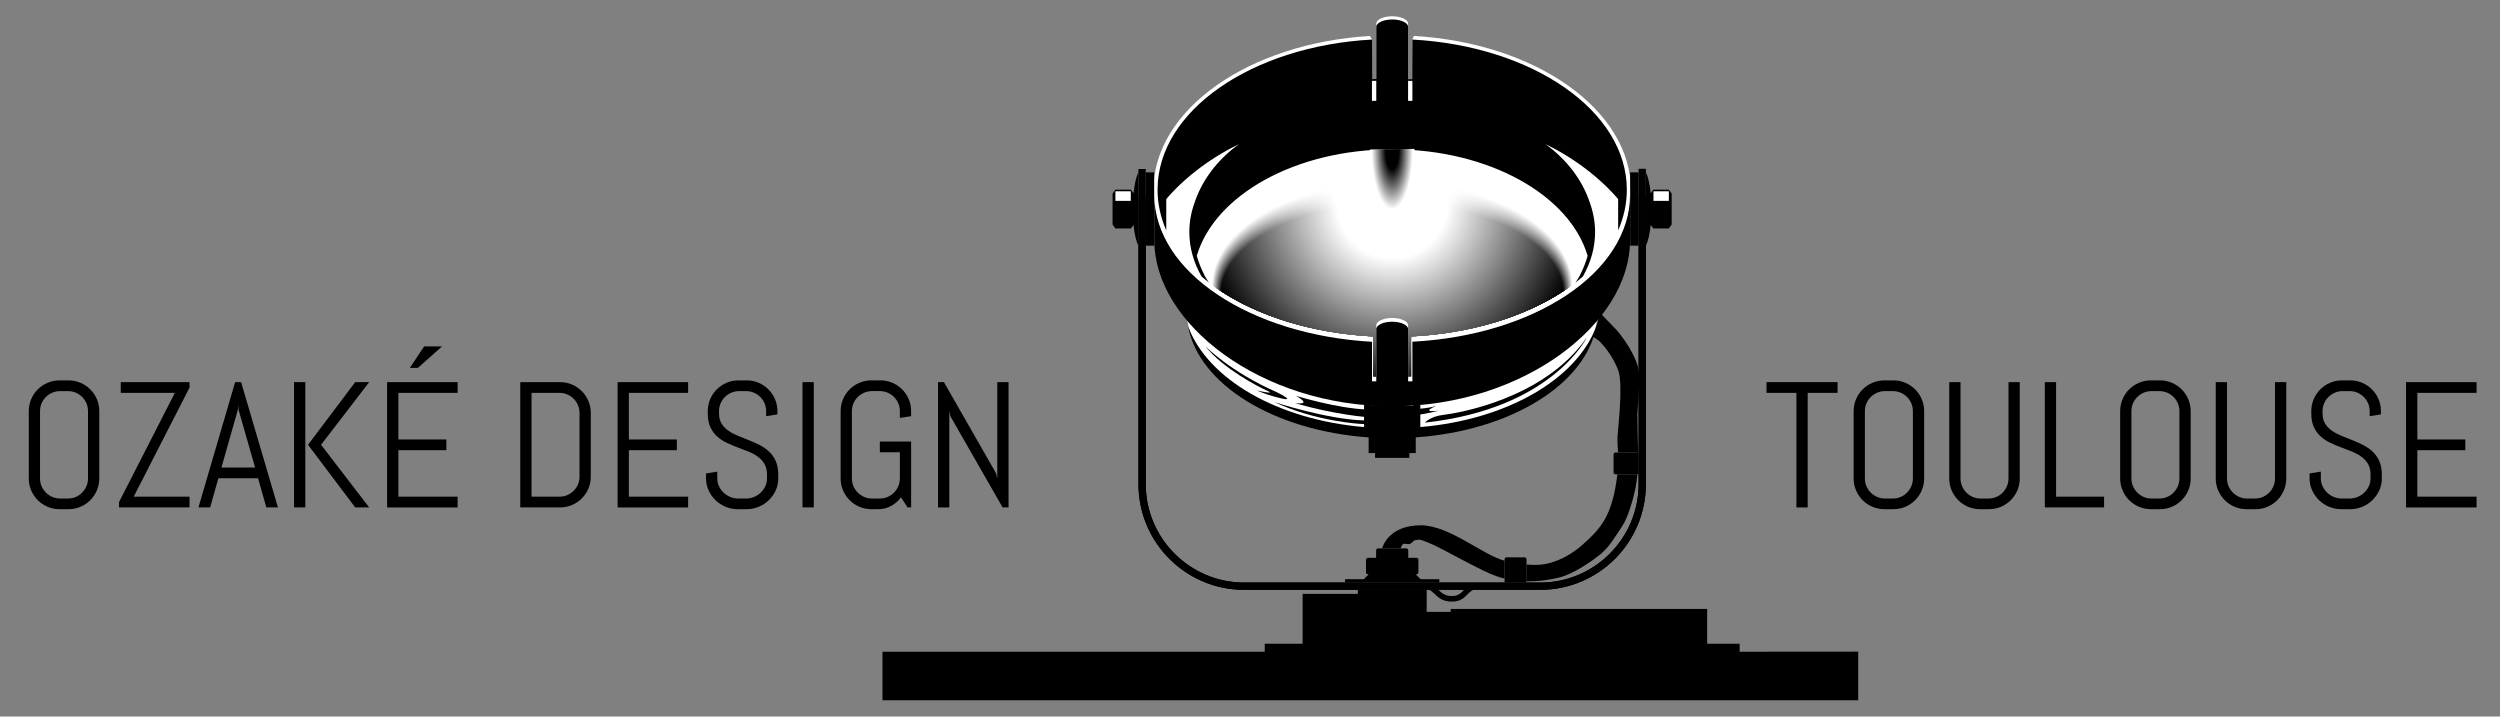 <?xml version="1.0" encoding="utf-8"?>
<!-- Generator: Adobe Illustrator 17.0.0, SVG Export Plug-In . SVG Version: 6.00 Build 0)  -->
<!DOCTYPE svg PUBLIC "-//W3C//DTD SVG 1.1//EN" "http://www.w3.org/Graphics/SVG/1.1/DTD/svg11.dtd">
<svg version="1.1" xmlns="http://www.w3.org/2000/svg" xmlns:xlink="http://www.w3.org/1999/xlink" x="0px" y="0px"
	 width="217.888px" height="62.45px" viewBox="0 0 217.888 62.45" enable-background="new 0 0 217.888 62.45" xml:space="preserve">
<rect x="0" y="0" width="217.888" height="62.45" fill="#808080" stroke="none"/>
<g id="pin_reflection">
	<g>
		<polygon points="161.953,56.793 151.618,56.801 151.618,56.107 148.786,56.107 148.786,53.074 126.439,53.074 126.439,53.325 
			124.343,53.325 124.343,51.407 118.344,51.407 118.344,51.76 113.531,51.76 113.531,56.107 110.227,56.107 110.227,56.801 
			76.913,56.801 76.913,61.033 161.953,61.033 		"/>
		<path d="M123.807,50.478l-0.422-0.422l-0.018-0.001h0.078c0.098,0,0.176-0.078,0.176-0.176v-1.088
			c0-0.098-0.078-0.176-0.176-0.176h-0.707v-0.644c0-0.096-0.078-0.174-0.176-0.174h-2.452c-0.096,0-0.175,0.078-0.175,0.174v0.644
			h-0.705c-0.098,0-0.176,0.078-0.176,0.176v1.088c0,0.098,0.078,0.176,0.176,0.176h0.06l-0.423,0.423h-1.637v0.295h8.217v-0.295
			H123.807z"/>
		<path d="M133.043,50.773v-2.023c0-0.098-0.079-0.178-0.176-0.178h-1.559c-0.097,0-0.177,0.08-0.177,0.178v2.023H133.043z"/>
		<path d="M140.808,41.344h2.006v-1.91h-2.006c-0.097,0-0.177,0.079-0.177,0.176v1.558
			C140.631,41.266,140.711,41.344,140.808,41.344z"/>
		<path d="M99.859,14.728v27.466c0,4.731,3.847,8.579,8.577,8.579h25.803c4.726,0,8.574-3.848,8.574-8.579V14.709h0.634v27.485
			c0,5.089-4.123,9.213-9.209,9.213h-25.803c-5.088,0-9.212-4.125-9.212-9.213V14.728H99.859z"/>
		<path d="M140.962,41.344c-0.43,3.621-1.441,4.71-3.015,6.112c-1.58,1.408-3.074,1.706-3.657,1.756
			c-0.439,0.036-0.941,0.022-1.248-0.015v1.471c0.695-0.002,1.528-0.027,2.773-0.314c1.297-0.297,2.95-1.457,3.714-2.085
			c0.764-0.631,1.314-1.622,1.847-2.399c0.533-0.78,1.012-2.534,1.173-3.362c0.089-0.465,0.134-0.882,0.157-1.163H140.962z"/>
		<path d="M123.831,45.782c-2.769,0-3.325,1.831-3.373,2.014h1.609c0.023-0.051,0.149-0.342,0.216-0.387
			c0.075-0.05,0.275,0.013,0.496,0.013c0.22,0,0.465-0.319,0.465-0.319s0.245-0.049,0.417-0.072
			c0.171-0.025,0.929,0.293,1.592,0.612c0.661,0.318,2.643,1.419,4.014,2.08c0.979,0.472,1.531,0.632,1.865,0.701v-1.558
			C129.28,48.415,126.326,45.782,123.831,45.782z"/>
		<path d="M142.852,32.601c-0.049-1.452-1.606-3.47-1.992-3.874c-0.388-0.403-1.218-1.25-1.282-1.333l-0.051-0.371
			c-0.159,0.789-0.71,2.327-0.71,2.327s0.425,0.205,0.69,0.498c0.335,0.368,1.044,1.176,1.518,2.389
			c0.472,1.211-0.018,5.125-0.051,5.833c-0.021,0.473,0.022,1.037,0.053,1.363h1.767c-0.06-0.55-0.088-2.946-0.088-3.325
			C142.707,35.714,142.903,34.05,142.852,32.601z"/>
		<path d="M99.859,17.073v25.121c0,4.731,3.847,8.579,8.577,8.579h25.803c4.726,0,8.574-3.848,8.574-8.579V17.073h0.634v25.121
			c0,5.089-4.123,9.213-9.209,9.213h-25.803c-5.088,0-9.212-4.125-9.212-9.213V17.073H99.859z"/>
		<path d="M127.602,51.407c-0.02,0.02-0.039,0.041-0.06,0.062c-0.261,0.266-0.467,0.477-1.016,0.477
			c-0.598,0-0.871-0.261-1.16-0.539h-0.796c0.165,0.078,0.3,0.2,0.452,0.347c0.314,0.304,0.704,0.68,1.504,0.68
			c0.755,0,1.079-0.33,1.365-0.624c0.164-0.168,0.309-0.314,0.529-0.403H127.602z"/>
		<path fill="#FFFFFF" d="M123.224,3.131c10.613,0.622,18.926,6.424,18.926,13.489c0,2.783-1.291,5.368-3.505,7.52
			c0.403,0.891,0.623,1.826,0.623,2.79c0,5.898-8.027,10.675-17.932,10.675c-9.904,0-17.933-4.777-17.933-10.675
			c0-0.965,0.219-1.9,0.622-2.79c-2.212-2.151-3.505-4.737-3.505-7.521c0-7.052,8.287-12.846,18.871-13.485l0.187,0.312
			l-0.189,5.521l3.836-0.084l-0.127-5.437L123.224,3.131z"/>
		<g>
			<g>
				<path d="M145.448,16.53h-1.351l-0.229,0.312c-0.082-0.809-0.232-1.451-0.42-1.803v6.36c0.188-0.348,0.338-0.991,0.42-1.799
					l0.229,0.311h1.351l0.248-0.34v-2.703L145.448,16.53z"/>
			</g>
			<rect x="144.109" y="16.671" fill="#FFFFFF" width="1.339" height="0.836"/>
		</g>
		<g>
			<g>
				<path d="M99.225,15.022c-0.193,0.346-0.349,0.996-0.432,1.82l-0.228-0.312h-1.352l-0.247,0.339v2.703l0.247,0.34h1.352
					l0.228-0.311c0.083,0.822,0.238,1.474,0.432,1.818V15.022z"/>
			</g>
			<rect x="97.213" y="16.671" fill="#FFFFFF" width="1.34" height="0.836"/>
		</g>
		<rect x="99.859" y="15.022" width="0.733" height="6.389"/>
		<rect x="142.078" y="15.022" width="0.733" height="6.389"/>
		<path d="M139.126,28.439c-1.702,4.602-7.787,8.142-15.337,8.781v-1.974h-4.904v1.974c-7.547-0.639-13.632-4.178-15.338-8.777
			c0.939,5.073,7.485,9.097,15.737,9.677v1.37h0.558v0.418h2.99v-0.418h0.558v-1.37C131.644,37.54,138.189,33.513,139.126,28.439z"
			/>
		<path d="M123.357,37.075l-4.7-0.126c0,0-3.879-0.176-7.592-1.904c0,0,4.568,1.496,7.735,1.592l4.597,0.356L123.357,37.075z"/>
		<path d="M138.304,29.403c-3.747,5.426-11.401,6.627-12.525,6.758c-1.123,0.131-1.593,0.672-1.593,0.672
			C135.276,35.637,138.304,29.403,138.304,29.403z"/>
		<path d="M112.957,34.497c0,0,3.551,1.098,6.147,1.19l0.064,0.667c0,0-2.693-0.18-6.313-1.215c0,0,0.752,0.091,0.752-0.093
			C113.607,34.864,112.957,34.497,112.957,34.497z"/>
		<path d="M105.06,30.19c0,0,2.245,2.26,6.195,3.982c0,0,2.195,1.062-0.169,0.403c-0.927-0.259-1.552-0.546-1.552-0.546
			s1.759,0.401,0.917,0.03C109.61,33.686,106.59,32.109,105.06,30.19z"/>
		<path d="M123.331,35.647c0,0,1.095-0.03,1.845-0.273c0,0-0.649,0.273-0.615,0.395c0.034,0.122,0.82,0.031,0.82,0.031
			s-1.332,0.336-2.016,0.366L123.331,35.647z"/>
		<g>
			<g>
				<path fill="#FFFFFF" d="M137.047,24.824c0-4.811-7.032-9.064-15.71-9.064c-8.676,0-15.712,4.253-15.712,9.064
					c0.022,0.019,0.048,0.04,0.07,0.06c3.5,2.547,8.595,4.211,14.322,4.438v3.187h2.598v-3.185
					c5.784-0.222,10.927-1.908,14.432-4.489C137.046,24.829,137.047,24.827,137.047,24.824z"/>
				<radialGradient id="SVGID_1_" cx="121.336" cy="15.85" r="18.092" gradientUnits="userSpaceOnUse">
					<stop  offset="0.286" style="stop-color:#FFFFFF"/>
					<stop  offset="1" style="stop-color:#F3F3F3"/>
				</radialGradient>
				<path fill="url(#SVGID_1_)" d="M121.337,15.85c-8.653,0-15.669,4.223-15.674,9.001c0.022,0.019,0.047,0.039,0.07,0.059
					c3.382,2.448,8.241,4.075,13.717,4.385c0.183,0.01,0.366,0.03,0.55,0.037l0,3.191h2.611l0.022-0.178l0-3.008
					c0.118-0.005,0.235-0.024,0.352-0.03c5.613-0.277,10.596-1.936,14.025-4.457C137.004,20.073,129.992,15.85,121.337,15.85z"/>
				<radialGradient id="SVGID_2_" cx="121.337" cy="15.941" r="18.028" gradientUnits="userSpaceOnUse">
					<stop  offset="0.286" style="stop-color:#FFFFFF"/>
					<stop  offset="1" style="stop-color:#E7E7E7"/>
				</radialGradient>
				<path fill="url(#SVGID_2_)" d="M121.338,15.941c-8.629,0-15.627,4.193-15.636,8.937c0.022,0.018,0.047,0.039,0.07,0.058
					c3.382,2.435,8.229,4.053,13.69,4.36c0.173,0.01,0.348,0.039,0.522,0.046l0,3.195h2.625l0.043-0.169l0-3.017
					c0.112-0.004,0.223-0.038,0.335-0.044c5.593-0.276,10.559-1.926,13.986-4.432C136.962,20.132,129.968,15.941,121.338,15.941z"/>
				<radialGradient id="SVGID_3_" cx="121.337" cy="16.031" r="17.964" gradientUnits="userSpaceOnUse">
					<stop  offset="0.286" style="stop-color:#FFFFFF"/>
					<stop  offset="1" style="stop-color:#DBDBDB"/>
				</radialGradient>
				<path fill="url(#SVGID_3_)" d="M121.338,16.031c-8.605,0-15.584,4.162-15.598,8.874c0.022,0.018,0.047,0.038,0.069,0.057
					c3.382,2.422,8.217,4.031,13.662,4.336c0.164,0.009,0.329,0.049,0.495,0.056l0.001,3.199h2.638l0.065-0.16l0-3.027
					c0.106-0.004,0.212-0.052,0.317-0.058c5.573-0.275,10.523-1.916,13.948-4.406C136.919,20.192,129.944,16.031,121.338,16.031z"/>
				<radialGradient id="SVGID_4_" cx="121.338" cy="16.122" r="17.9" gradientUnits="userSpaceOnUse">
					<stop  offset="0.286" style="stop-color:#FFFFFF"/>
					<stop  offset="1" style="stop-color:#CECECE"/>
				</radialGradient>
				<path fill="url(#SVGID_4_)" d="M121.339,16.122c-8.582,0-15.542,4.132-15.561,8.81c0.022,0.018,0.047,0.038,0.069,0.056
					c3.381,2.409,8.205,4.009,13.635,4.311c0.155,0.009,0.311,0.059,0.468,0.065l0.001,3.204h2.651l0.086-0.151l-0.001-3.036
					c0.1-0.004,0.2-0.066,0.299-0.071c5.553-0.274,10.487-1.905,13.91-4.381C136.876,20.252,129.921,16.122,121.339,16.122z"/>
				<radialGradient id="SVGID_5_" cx="121.338" cy="16.212" r="17.836" gradientUnits="userSpaceOnUse">
					<stop  offset="0.286" style="stop-color:#FFFFFF"/>
					<stop  offset="1" style="stop-color:#C2C2C2"/>
				</radialGradient>
				<path fill="url(#SVGID_5_)" d="M121.339,16.212c-8.558,0-15.499,4.101-15.523,8.747c0.022,0.018,0.046,0.037,0.069,0.055
					c3.381,2.396,8.194,3.987,13.608,4.287c0.146,0.008,0.293,0.068,0.44,0.074l0.001,3.208h2.665l0.108-0.142l-0.001-3.045
					c0.094-0.004,0.188-0.08,0.282-0.085c5.533-0.274,10.451-1.895,13.872-4.355C136.834,20.312,129.897,16.212,121.339,16.212z"/>
				<radialGradient id="SVGID_6_" cx="121.339" cy="16.303" r="17.772" gradientUnits="userSpaceOnUse">
					<stop  offset="0.286" style="stop-color:#FFFFFF"/>
					<stop  offset="1" style="stop-color:#B6B6B6"/>
				</radialGradient>
				<path fill="url(#SVGID_6_)" d="M121.34,16.303c-8.534,0-15.457,4.071-15.485,8.683c0.022,0.017,0.046,0.036,0.068,0.054
					c3.381,2.383,8.182,3.965,13.58,4.262c0.137,0.008,0.275,0.078,0.413,0.083l0.001,3.212h2.678l0.13-0.133l-0.001-3.054
					c0.088-0.003,0.176-0.094,0.264-0.099c5.513-0.273,10.415-1.884,13.833-4.33C136.791,20.372,129.873,16.303,121.34,16.303z"/>
				<radialGradient id="SVGID_7_" cx="121.339" cy="16.393" r="17.708" gradientUnits="userSpaceOnUse">
					<stop  offset="0.286" style="stop-color:#FFFFFF"/>
					<stop  offset="1" style="stop-color:#AAAAAA"/>
				</radialGradient>
				<path fill="url(#SVGID_7_)" d="M121.341,16.393c-8.511,0-15.414,4.041-15.447,8.62c0.022,0.017,0.046,0.036,0.068,0.054
					c3.381,2.37,8.17,3.943,13.553,4.237c0.128,0.007,0.256,0.087,0.385,0.093l0.002,3.216h2.692l0.151-0.124l-0.001-3.063
					c0.082-0.003,0.165-0.109,0.247-0.113c5.493-0.272,10.379-1.874,13.795-4.304C136.748,20.432,129.85,16.393,121.341,16.393z"/>
				<radialGradient id="SVGID_8_" cx="121.34" cy="16.484" r="17.644" gradientUnits="userSpaceOnUse">
					<stop  offset="0.286" style="stop-color:#FFFFFF"/>
					<stop  offset="1" style="stop-color:#9E9E9E"/>
				</radialGradient>
				<path fill="url(#SVGID_8_)" d="M121.341,16.484c-8.487,0-15.372,4.01-15.409,8.556c0.022,0.017,0.046,0.035,0.068,0.053
					c3.381,2.357,8.158,3.921,13.525,4.213c0.119,0.007,0.238,0.097,0.358,0.102l0.002,3.22h2.705l0.173-0.115l-0.001-3.072
					c0.077-0.003,0.153-0.123,0.229-0.126c5.474-0.271,10.343-1.863,13.757-4.279C136.705,20.491,129.826,16.484,121.341,16.484z"/>
				<radialGradient id="SVGID_9_" cx="121.34" cy="16.575" r="17.58" gradientUnits="userSpaceOnUse">
					<stop  offset="0.286" style="stop-color:#FFFFFF"/>
					<stop  offset="1" style="stop-color:#929292"/>
				</radialGradient>
				<path fill="url(#SVGID_9_)" d="M121.342,16.575c-8.464,0-15.329,3.98-15.371,8.493c0.022,0.017,0.045,0.035,0.067,0.052
					c3.381,2.344,8.146,3.899,13.498,4.188c0.11,0.006,0.22,0.107,0.33,0.111l0.002,3.225h2.718l0.194-0.107l-0.001-3.081
					c0.071-0.003,0.141-0.137,0.211-0.14c5.454-0.27,10.307-1.853,13.719-4.254C136.663,20.551,129.803,16.575,121.342,16.575z"/>
				<radialGradient id="SVGID_10_" cx="121.341" cy="16.665" r="17.516" gradientUnits="userSpaceOnUse">
					<stop  offset="0.286" style="stop-color:#FFFFFF"/>
					<stop  offset="1" style="stop-color:#868686"/>
				</radialGradient>
				<path fill="url(#SVGID_10_)" d="M121.342,16.665c-8.44,0-15.286,3.949-15.333,8.429c0.021,0.016,0.045,0.034,0.067,0.051
					c3.381,2.331,8.134,3.877,13.471,4.163c0.1,0.006,0.201,0.116,0.303,0.12l0.002,3.229h2.732l0.216-0.098l-0.002-3.091
					c0.065-0.002,0.129-0.151,0.194-0.154c5.434-0.269,10.271-1.843,13.68-4.228C136.62,20.611,129.779,16.665,121.342,16.665z"/>
				<radialGradient id="SVGID_11_" cx="121.341" cy="16.756" r="17.452" gradientUnits="userSpaceOnUse">
					<stop  offset="0.286" style="stop-color:#FFFFFF"/>
					<stop  offset="1" style="stop-color:#797979"/>
				</radialGradient>
				<path fill="url(#SVGID_11_)" d="M121.343,16.756c-8.416,0-15.244,3.919-15.295,8.365c0.021,0.016,0.045,0.033,0.067,0.05
					c3.381,2.318,8.122,3.855,13.443,4.139c0.091,0.005,0.183,0.126,0.275,0.13l0.003,3.233h2.745l0.238-0.089l-0.002-3.1
					c0.059-0.002,0.117-0.165,0.176-0.168c5.414-0.268,10.235-1.832,13.642-4.203C136.577,20.671,129.755,16.756,121.343,16.756z"/>
				<radialGradient id="SVGID_12_" cx="121.342" cy="16.846" r="17.388" gradientUnits="userSpaceOnUse">
					<stop  offset="0.286" style="stop-color:#FFFFFF"/>
					<stop  offset="1" style="stop-color:#6D6D6D"/>
				</radialGradient>
				<path fill="url(#SVGID_12_)" d="M121.343,16.846c-8.393,0-15.201,3.889-15.257,8.302c0.021,0.016,0.045,0.033,0.066,0.049
					c3.38,2.305,8.11,3.833,13.416,4.114c0.082,0.005,0.165,0.136,0.248,0.139l0.003,3.237h2.759l0.259-0.08l-0.002-3.109
					c0.053-0.002,0.106-0.179,0.158-0.181c5.394-0.267,10.199-1.822,13.604-4.177C136.535,20.731,129.732,16.846,121.343,16.846z"/>
				<radialGradient id="SVGID_13_" cx="121.343" cy="16.937" r="17.324" gradientUnits="userSpaceOnUse">
					<stop  offset="0.286" style="stop-color:#FFFFFF"/>
					<stop  offset="1" style="stop-color:#616161"/>
				</radialGradient>
				<path fill="url(#SVGID_13_)" d="M121.344,16.937c-8.369,0-15.159,3.858-15.219,8.238c0.021,0.016,0.044,0.032,0.066,0.048
					c3.38,2.292,8.099,3.8,13.389,4.089c0.073,0.004,0.147,0.145,0.22,0.148l0.003,3.241h2.772l0.281-0.071l-0.002-3.118
					c0.047-0.002,0.094-0.193,0.141-0.195c5.374-0.267,10.163-1.811,13.566-4.152C136.492,20.791,129.708,16.937,121.344,16.937z"/>
				<radialGradient id="SVGID_14_" cx="121.343" cy="17.028" r="17.26" gradientUnits="userSpaceOnUse">
					<stop  offset="0.286" style="stop-color:#FFFFFF"/>
					<stop  offset="1" style="stop-color:#555555"/>
				</radialGradient>
				<path fill="url(#SVGID_14_)" d="M121.344,17.028c-8.345,0-15.116,3.828-15.181,8.175c0.021,0.016,0.044,0.032,0.066,0.047
					c3.38,2.28,8.087,3.777,13.361,4.065c0.064,0.003,0.128,0.155,0.193,0.157l0.003,3.246h2.785l0.303-0.062l-0.002-3.127
					c0.041-0.002,0.082-0.207,0.123-0.209c5.354-0.266,10.127-1.801,13.527-4.127C136.449,20.85,129.684,17.028,121.344,17.028z"/>
				<radialGradient id="SVGID_15_" cx="121.344" cy="17.118" r="17.196" gradientUnits="userSpaceOnUse">
					<stop  offset="0.286" style="stop-color:#FFFFFF"/>
					<stop  offset="1" style="stop-color:#494949"/>
				</radialGradient>
				<path fill="url(#SVGID_15_)" d="M121.345,17.118c-8.322,0-15.074,3.797-15.143,8.111c0.021,0.015,0.044,0.031,0.065,0.047
					c3.38,2.267,8.076,3.754,13.334,4.04c0.055,0.003,0.11,0.164,0.165,0.167l0.004,3.25h2.799l0.324-0.053l-0.002-3.136
					c0.035-0.001,0.07-0.221,0.105-0.223c5.334-0.265,10.091-1.79,13.489-4.101C136.406,20.91,129.661,17.118,121.345,17.118z"/>
				<radialGradient id="SVGID_16_" cx="121.344" cy="17.209" r="17.133" gradientUnits="userSpaceOnUse">
					<stop  offset="0.286" style="stop-color:#FFFFFF"/>
					<stop  offset="1" style="stop-color:#3D3D3D"/>
				</radialGradient>
				<path fill="url(#SVGID_16_)" d="M121.345,17.209c-8.298,0-15.031,3.767-15.105,8.048c0.021,0.015,0.044,0.031,0.065,0.046
					c3.38,2.254,8.064,3.731,13.306,4.015c0.046,0.002,0.092,0.174,0.138,0.176l0.004,3.254h2.812l0.346-0.044l-0.003-3.146
					c0.029-0.001,0.059-0.235,0.088-0.237c5.314-0.264,10.055-1.78,13.451-4.076C136.364,20.97,129.637,17.209,121.345,17.209z"/>
				<radialGradient id="SVGID_17_" cx="121.345" cy="17.299" r="17.069" gradientUnits="userSpaceOnUse">
					<stop  offset="0.286" style="stop-color:#FFFFFF"/>
					<stop  offset="1" style="stop-color:#313131"/>
				</radialGradient>
				<path fill="url(#SVGID_17_)" d="M121.346,17.299c-8.275,0-14.989,3.737-15.067,7.984c0.021,0.015,0.043,0.03,0.065,0.045
					c3.38,2.241,8.052,3.708,13.279,3.991c0.037,0.002,0.073,0.184,0.11,0.185l0.004,3.258h2.826l0.367-0.036l-0.003-3.155
					c0.024-0.001,0.047-0.249,0.07-0.25c5.294-0.263,10.019-1.77,13.413-4.05C136.321,21.03,129.613,17.299,121.346,17.299z"/>
				<radialGradient id="SVGID_18_" cx="121.345" cy="17.39" r="17.005" gradientUnits="userSpaceOnUse">
					<stop  offset="0.286" style="stop-color:#FFFFFF"/>
					<stop  offset="1" style="stop-color:#242424"/>
				</radialGradient>
				<path fill="url(#SVGID_18_)" d="M121.346,17.39c-8.251,0-14.946,3.706-15.029,7.921c0.021,0.015,0.043,0.029,0.064,0.044
					c3.38,2.228,8.04,3.685,13.252,3.966c0.027,0.001,0.055,0.193,0.083,0.194l0.004,3.262h2.839l0.389-0.027l-0.003-3.164
					c0.018-0.001,0.035-0.263,0.053-0.264c5.274-0.262,9.983-1.759,13.375-4.025C136.278,21.09,129.59,17.39,121.346,17.39z"/>
				<radialGradient id="SVGID_19_" cx="121.346" cy="17.481" r="16.941" gradientUnits="userSpaceOnUse">
					<stop  offset="0.286" style="stop-color:#FFFFFF"/>
					<stop  offset="1" style="stop-color:#181818"/>
				</radialGradient>
				<path fill="url(#SVGID_19_)" d="M121.347,17.481c-8.227,0-14.904,3.676-14.991,7.857c0.021,0.014,0.043,0.029,0.064,0.043
					c3.38,2.215,8.028,3.662,13.224,3.941c0.018,0.001,0.037,0.203,0.055,0.204l0.005,3.267h2.852l0.411-0.018l-0.003-3.173
					c0.012,0,0.023-0.277,0.035-0.278c5.254-0.261,9.947-1.749,13.336-3.999C136.235,21.15,129.566,17.481,121.347,17.481z"/>
				<radialGradient id="SVGID_20_" cx="121.346" cy="17.571" r="16.878" gradientUnits="userSpaceOnUse">
					<stop  offset="0.286" style="stop-color:#FFFFFF"/>
					<stop  offset="1" style="stop-color:#0C0C0C"/>
				</radialGradient>
				<path fill="url(#SVGID_20_)" d="M121.348,17.571c-8.204,0-14.861,3.645-14.953,7.794c0.021,0.014,0.043,0.028,0.064,0.042
					c3.38,2.202,8.016,3.639,13.197,3.917c0.009,0,0.019,0.212,0.028,0.213l0.005,3.271h2.866l0.432-0.009l-0.003-3.182
					c0.006,0,0.011-0.291,0.017-0.292c5.234-0.26,9.911-1.738,13.298-3.974C136.193,21.209,129.543,17.571,121.348,17.571z"/>
				<radialGradient id="SVGID_21_" cx="121.347" cy="17.662" r="16.814" gradientUnits="userSpaceOnUse">
					<stop  offset="0.286" style="stop-color:#FFFFFF"/>
					<stop  offset="1" style="stop-color:#000000"/>
				</radialGradient>
				<path fill="url(#SVGID_21_)" d="M106.433,25.392c3.385,2.212,8.035,3.674,13.233,3.933l0.005,3.497h3.333l-0.004-3.497
					c5.214-0.26,9.875-1.728,13.26-3.949c-0.11-4.108-6.741-7.715-14.912-7.715C113.168,17.662,106.529,21.277,106.433,25.392z"/>
			</g>
		</g>
		<path fill="#FFFFFF" d="M123.168,9.069l-0.032-1.994l-0.411-0.018V2.063c0-0.357-0.621-0.646-1.389-0.646
			c-0.765,0-1.386,0.289-1.386,0.646v4.972l-0.445,0.04l-0.183,1.933L123.168,9.069z"/>
		<path fill="#FFFFFF" d="M123.168,35.363l-0.032-1.993l-0.411-0.019v-4.994c0-0.355-0.621-0.646-1.389-0.646
			c-0.765,0-1.386,0.291-1.386,0.646v4.973l-0.445,0.041l-0.183,1.933L123.168,35.363z"/>
		<path d="M123.098,29.782v3.452h-0.373v-4.548c0-0.357-0.621-0.647-1.389-0.647c-0.765,0-1.386,0.29-1.386,0.647v4.548h-0.373
			v-3.446c-10.569-0.585-18.972-6.091-18.972-12.772v3.948c0,7.222,9.282,14.445,20.731,14.445c11.452,0,20.73-7.223,20.73-14.445
			v-3.948C142.067,23.721,133.725,29.23,123.098,29.782z"/>
		<path d="M141.786,16.538c0-6.877-8.217-12.517-18.688-13.091v3.458l-0.373,0.002V2.343c0-0.356-0.621-0.646-1.389-0.646
			c-0.765,0-1.386,0.29-1.386,0.646v4.543l-0.357,0.006l-0.015-3.445c-10.47,0.574-18.691,6.214-18.691,13.091
			c0,1.228,0.269,2.415,0.759,3.543v-2.722c0,0,2.18-2.79,6.336-4.798c-1.858,1.341-3.206,3.122-3.851,5.052
			c-0.309,0.837-0.475,1.708-0.475,2.604c0,1.362,0.376,2.668,1.064,3.878c0.21,0.184,0.426,0.364,0.65,0.541
			c-0.16-0.233-0.304-0.472-0.44-0.712c0.01,0.008,0.018,0.015,0.027,0.024c-0.276-0.535-0.494-1.089-0.651-1.654
			c1.558-5.286,8.591-9.279,17.032-9.279c8.444,0,15.474,3.993,17.032,9.279c-0.158,0.569-0.377,1.123-0.654,1.66
			c0.009-0.008,0.017-0.015,0.025-0.023c-0.135,0.239-0.277,0.476-0.436,0.706c0.224-0.177,0.441-0.357,0.65-0.539
			c0.69-1.211,1.066-2.518,1.066-3.879c0-0.894-0.167-1.76-0.472-2.594c-0.645-1.935-1.992-3.721-3.854-5.065
			c4.156,2.011,6.335,4.8,6.335,4.8v2.722C141.519,18.953,141.786,17.767,141.786,16.538z M119.95,8.792h-0.378V7.035h0.378V8.792z
			 M123.098,8.792h-0.377V7.035h0.377V8.792z"/>
		
			<radialGradient id="SVGID_22_" cx="121.338" cy="13.1" r="2.006" gradientTransform="matrix(1 0 0 2.873 0 -24.536)" gradientUnits="userSpaceOnUse">
			<stop  offset="0.285" style="stop-color:#000000"/>
			<stop  offset="0.892" style="stop-color:#FFFFFF"/>
		</radialGradient>
		<path fill="url(#SVGID_22_)" d="M119.394,13.026c0,0,0.359,5.585,1.983,5.585c1.627,0,1.903-5.634,1.903-5.634L119.394,13.026z"/>
	</g>
</g>
<g id="text">
	<g>
		<path d="M8.443,42.74c-0.14,0.325-0.331,0.609-0.575,0.854c-0.244,0.243-0.528,0.436-0.853,0.575
			c-0.325,0.139-0.673,0.209-1.043,0.209H5.195c-0.371,0-0.72-0.07-1.047-0.209c-0.327-0.14-0.613-0.332-0.856-0.575
			c-0.244-0.244-0.436-0.528-0.575-0.854c-0.14-0.324-0.209-0.673-0.209-1.043v-5.864c0-0.37,0.07-0.718,0.209-1.043
			s0.332-0.609,0.575-0.854c0.244-0.243,0.529-0.435,0.856-0.574c0.328-0.14,0.677-0.21,1.047-0.21h0.777
			c0.371,0,0.718,0.07,1.043,0.21c0.325,0.14,0.609,0.331,0.853,0.574c0.244,0.244,0.435,0.528,0.575,0.854s0.209,0.673,0.209,1.043
			v5.864C8.652,42.067,8.582,42.415,8.443,42.74z M7.67,35.832c0-0.243-0.046-0.471-0.137-0.682s-0.216-0.395-0.373-0.552
			s-0.341-0.282-0.552-0.373c-0.21-0.092-0.438-0.138-0.682-0.138H5.24c-0.244,0-0.471,0.046-0.682,0.138
			c-0.211,0.091-0.396,0.216-0.556,0.373c-0.16,0.157-0.286,0.341-0.377,0.552s-0.137,0.438-0.137,0.682v5.864
			c0,0.243,0.046,0.471,0.137,0.682s0.217,0.396,0.377,0.556c0.16,0.16,0.345,0.286,0.556,0.377c0.21,0.092,0.438,0.138,0.682,0.138
			h0.685c0.244,0,0.471-0.046,0.682-0.138c0.211-0.091,0.395-0.217,0.552-0.377s0.282-0.345,0.373-0.556S7.67,41.94,7.67,41.697
			V35.832z"/>
		<path d="M10.373,44.225V43.76l4.866-9.52h-4.714v-0.937h5.994v0.473l-4.867,9.512h4.867v0.937H10.373z"/>
		<path d="M22.49,41.681h-3.458l-0.716,2.544h-1.021l3.199-10.921h0.518l3.214,10.921h-1.013L22.49,41.681z M19.299,40.745h2.932
			l-1.439-5.034l-0.03-0.403l-0.031,0.403L19.299,40.745z"/>
		<path d="M25.628,44.225V33.304h0.982v10.921H25.628z M30.959,44.225l-4.113-5.46l4.113-5.461h1.218l-4.196,5.461l4.196,5.46
			H30.959z"/>
		<path d="M33.738,44.225V33.304h6.146v0.937H34.72v4.06h4.181v0.937H34.72v4.052h5.164v0.937H33.738z M36.419,32.063h-0.701
			l1.249-1.874h1.561L36.419,32.063z"/>
		<path d="M51.281,42.587c-0.14,0.325-0.332,0.609-0.575,0.854c-0.244,0.243-0.529,0.436-0.857,0.575
			c-0.327,0.14-0.676,0.209-1.047,0.209h-3.458V33.304h3.458c0.371,0,0.72,0.07,1.047,0.209c0.328,0.141,0.613,0.332,0.857,0.575
			c0.244,0.244,0.436,0.529,0.575,0.857c0.14,0.327,0.209,0.676,0.209,1.047v5.552C51.49,41.915,51.421,42.263,51.281,42.587z
			 M50.508,35.993c0-0.244-0.046-0.471-0.137-0.682s-0.217-0.396-0.377-0.556c-0.16-0.16-0.345-0.286-0.556-0.377
			c-0.21-0.092-0.438-0.138-0.682-0.138h-2.429v9.048h2.429c0.244,0,0.471-0.046,0.682-0.138c0.211-0.091,0.396-0.215,0.556-0.373
			c0.16-0.157,0.286-0.341,0.377-0.552s0.137-0.438,0.137-0.682V35.993z"/>
		<path d="M53.828,44.225V33.304h6.146v0.937h-5.164v4.06h4.181v0.937h-4.181v4.052h5.164v0.937H53.828z"/>
		<path d="M67.833,41.697c0,0.37-0.075,0.719-0.225,1.043c-0.15,0.325-0.351,0.609-0.602,0.854
			c-0.251,0.243-0.543,0.436-0.876,0.575c-0.333,0.139-0.684,0.209-1.055,0.209h-0.785c-0.371,0-0.722-0.07-1.055-0.209
			c-0.333-0.14-0.625-0.332-0.875-0.575c-0.251-0.244-0.452-0.528-0.602-0.854c-0.15-0.324-0.225-0.673-0.225-1.043v-0.435
			l0.982-0.159v0.594c0,0.243,0.05,0.471,0.149,0.682c0.099,0.211,0.232,0.396,0.399,0.556c0.168,0.16,0.362,0.286,0.583,0.377
			c0.221,0.092,0.453,0.138,0.697,0.138h0.685c0.244,0,0.475-0.046,0.693-0.138c0.218-0.091,0.411-0.217,0.579-0.377
			s0.301-0.345,0.4-0.556s0.148-0.438,0.148-0.682V41.37c0-0.376-0.074-0.688-0.221-0.938c-0.147-0.248-0.343-0.46-0.586-0.636
			c-0.244-0.175-0.519-0.323-0.826-0.445c-0.308-0.122-0.624-0.244-0.948-0.365c-0.325-0.122-0.641-0.257-0.948-0.404
			c-0.307-0.146-0.583-0.331-0.826-0.552s-0.439-0.491-0.586-0.812c-0.147-0.319-0.221-0.713-0.221-1.18v-0.206
			c0-0.37,0.07-0.718,0.209-1.043s0.332-0.609,0.575-0.854c0.244-0.243,0.529-0.435,0.856-0.574c0.328-0.14,0.677-0.21,1.047-0.21
			h0.701c0.371,0,0.718,0.07,1.043,0.21c0.325,0.14,0.609,0.331,0.853,0.574c0.244,0.244,0.435,0.528,0.575,0.854
			s0.209,0.673,0.209,1.043v0.282l-0.982,0.159v-0.441c0-0.243-0.046-0.471-0.137-0.682s-0.216-0.395-0.373-0.552
			s-0.341-0.282-0.552-0.373c-0.21-0.092-0.438-0.138-0.682-0.138h-0.609c-0.244,0-0.471,0.046-0.682,0.138
			c-0.211,0.091-0.396,0.216-0.556,0.373c-0.16,0.157-0.286,0.341-0.377,0.552s-0.137,0.438-0.137,0.682v0.206
			c0,0.35,0.074,0.645,0.221,0.883c0.147,0.239,0.343,0.443,0.586,0.613s0.519,0.317,0.826,0.441
			c0.307,0.125,0.623,0.252,0.948,0.381c0.325,0.13,0.641,0.271,0.948,0.427c0.307,0.155,0.583,0.346,0.826,0.571
			s0.439,0.501,0.586,0.826c0.147,0.325,0.221,0.721,0.221,1.188V41.697z"/>
		<path d="M69.943,44.225V33.304h0.982v10.921H69.943z"/>
		<path d="M79.409,44.225h-0.312l-0.571-0.876c-0.239,0.315-0.528,0.565-0.868,0.75c-0.34,0.186-0.719,0.278-1.135,0.278h-0.571
			c-0.371,0-0.72-0.07-1.047-0.209c-0.327-0.14-0.613-0.332-0.856-0.575c-0.244-0.244-0.436-0.528-0.575-0.854
			c-0.14-0.324-0.209-0.673-0.209-1.043v-5.864c0-0.37,0.07-0.718,0.209-1.043s0.332-0.609,0.575-0.854
			c0.244-0.243,0.529-0.435,0.856-0.574c0.328-0.14,0.677-0.21,1.047-0.21h0.777c0.371,0,0.718,0.07,1.043,0.21
			c0.325,0.14,0.609,0.331,0.853,0.574c0.244,0.244,0.435,0.528,0.575,0.854s0.209,0.673,0.209,1.043v0.441l-0.982,0.152v-0.594
			c0-0.243-0.046-0.471-0.137-0.682s-0.216-0.395-0.373-0.552s-0.341-0.282-0.552-0.373c-0.21-0.092-0.438-0.138-0.682-0.138h-0.685
			c-0.244,0-0.471,0.046-0.682,0.138c-0.211,0.091-0.396,0.216-0.556,0.373c-0.16,0.157-0.286,0.341-0.377,0.552
			s-0.137,0.438-0.137,0.682v5.864c0,0.243,0.046,0.471,0.137,0.682s0.217,0.396,0.377,0.556c0.16,0.16,0.345,0.286,0.556,0.377
			c0.21,0.092,0.438,0.138,0.682,0.138h0.685c0.244,0,0.471-0.046,0.682-0.138c0.211-0.091,0.395-0.217,0.552-0.377
			s0.282-0.345,0.373-0.556s0.137-0.438,0.137-0.682v-2.277h-1.744v-0.937h2.727V44.225z"/>
		<path d="M87.383,44.225l-4.554-7.951l-0.091-0.472v8.423h-0.982V33.304h0.51l4.554,7.958l0.099,0.465v-8.423h0.982v10.921H87.383z
			"/>
	</g>
	<g>
		<path d="M157.549,34.241v9.984h-0.982v-9.984h-2.605v-0.937h6.192v0.937H157.549z"/>
		<path d="M167.49,42.74c-0.14,0.325-0.331,0.609-0.574,0.854c-0.244,0.243-0.528,0.436-0.854,0.575
			c-0.325,0.139-0.673,0.209-1.043,0.209h-0.777c-0.37,0-0.72-0.07-1.047-0.209c-0.327-0.14-0.613-0.332-0.856-0.575
			c-0.244-0.244-0.436-0.528-0.575-0.854c-0.14-0.324-0.21-0.673-0.21-1.043v-5.864c0-0.37,0.07-0.718,0.21-1.043
			s0.331-0.609,0.575-0.854c0.243-0.243,0.529-0.435,0.856-0.574s0.677-0.21,1.047-0.21h0.777c0.37,0,0.718,0.07,1.043,0.21
			s0.609,0.331,0.854,0.574c0.243,0.244,0.435,0.528,0.574,0.854s0.21,0.673,0.21,1.043v5.864
			C167.7,42.067,167.63,42.415,167.49,42.74z M166.718,35.832c0-0.243-0.046-0.471-0.138-0.682
			c-0.091-0.211-0.216-0.395-0.373-0.552s-0.341-0.282-0.552-0.373c-0.211-0.092-0.438-0.138-0.682-0.138h-0.686
			c-0.243,0-0.471,0.046-0.682,0.138c-0.211,0.091-0.396,0.216-0.556,0.373s-0.286,0.341-0.377,0.552
			c-0.092,0.211-0.138,0.438-0.138,0.682v5.864c0,0.243,0.046,0.471,0.138,0.682c0.091,0.211,0.217,0.396,0.377,0.556
			s0.345,0.286,0.556,0.377c0.211,0.092,0.438,0.138,0.682,0.138h0.686c0.243,0,0.471-0.046,0.682-0.138
			c0.211-0.091,0.395-0.217,0.552-0.377s0.282-0.345,0.373-0.556c0.092-0.211,0.138-0.438,0.138-0.682V35.832z"/>
		<path d="M175.823,42.74c-0.14,0.325-0.331,0.609-0.575,0.854c-0.244,0.243-0.528,0.436-0.853,0.575
			c-0.325,0.139-0.673,0.209-1.044,0.209h-0.776c-0.371,0-0.72-0.07-1.048-0.209c-0.327-0.14-0.612-0.332-0.856-0.575
			c-0.243-0.244-0.436-0.528-0.575-0.854c-0.14-0.324-0.209-0.673-0.209-1.043v-8.393h0.982v8.393c0,0.243,0.046,0.471,0.137,0.682
			c0.092,0.211,0.218,0.396,0.377,0.556c0.16,0.16,0.346,0.286,0.557,0.377c0.21,0.092,0.438,0.138,0.682,0.138h0.685
			c0.244,0,0.472-0.046,0.682-0.138c0.211-0.091,0.396-0.217,0.553-0.377s0.281-0.345,0.373-0.556
			c0.091-0.211,0.137-0.438,0.137-0.682v-8.393h0.982v8.393C176.032,42.067,175.962,42.415,175.823,42.74z"/>
		<path d="M178.217,44.225V33.304h0.982v9.984h4.182v0.937H178.217z"/>
		<path d="M190.719,42.74c-0.14,0.325-0.331,0.609-0.575,0.854c-0.243,0.243-0.527,0.436-0.853,0.575
			c-0.325,0.139-0.673,0.209-1.044,0.209h-0.776c-0.371,0-0.72-0.07-1.047-0.209c-0.328-0.14-0.613-0.332-0.857-0.575
			c-0.243-0.244-0.435-0.528-0.574-0.854c-0.14-0.324-0.21-0.673-0.21-1.043v-5.864c0-0.37,0.07-0.718,0.21-1.043
			s0.331-0.609,0.574-0.854c0.244-0.243,0.529-0.435,0.857-0.574c0.327-0.14,0.676-0.21,1.047-0.21h0.776
			c0.371,0,0.719,0.07,1.044,0.21s0.609,0.331,0.853,0.574c0.244,0.244,0.436,0.528,0.575,0.854s0.21,0.673,0.21,1.043v5.864
			C190.929,42.067,190.859,42.415,190.719,42.74z M189.947,35.832c0-0.243-0.046-0.471-0.138-0.682
			c-0.091-0.211-0.216-0.395-0.373-0.552s-0.342-0.282-0.552-0.373c-0.211-0.092-0.438-0.138-0.682-0.138h-0.686
			c-0.244,0-0.471,0.046-0.682,0.138c-0.211,0.091-0.396,0.216-0.556,0.373c-0.16,0.157-0.286,0.341-0.377,0.552
			c-0.092,0.211-0.138,0.438-0.138,0.682v5.864c0,0.243,0.046,0.471,0.138,0.682c0.091,0.211,0.217,0.396,0.377,0.556
			c0.159,0.16,0.345,0.286,0.556,0.377c0.211,0.092,0.438,0.138,0.682,0.138h0.686c0.243,0,0.471-0.046,0.682-0.138
			c0.21-0.091,0.395-0.217,0.552-0.377s0.282-0.345,0.373-0.556c0.092-0.211,0.138-0.438,0.138-0.682V35.832z"/>
		<path d="M199.05,42.74c-0.14,0.325-0.331,0.609-0.575,0.854c-0.243,0.243-0.527,0.436-0.853,0.575
			c-0.325,0.139-0.673,0.209-1.044,0.209h-0.776c-0.371,0-0.72-0.07-1.047-0.209c-0.328-0.14-0.613-0.332-0.857-0.575
			c-0.243-0.244-0.435-0.528-0.574-0.854c-0.14-0.324-0.21-0.673-0.21-1.043v-8.393h0.982v8.393c0,0.243,0.046,0.471,0.138,0.682
			c0.091,0.211,0.217,0.396,0.377,0.556c0.159,0.16,0.345,0.286,0.556,0.377c0.211,0.092,0.438,0.138,0.682,0.138h0.686
			c0.243,0,0.471-0.046,0.682-0.138c0.21-0.091,0.395-0.217,0.552-0.377s0.282-0.345,0.373-0.556
			c0.092-0.211,0.138-0.438,0.138-0.682v-8.393h0.982v8.393C199.26,42.067,199.19,42.415,199.05,42.74z"/>
		<path d="M207.592,41.697c0,0.37-0.075,0.719-0.226,1.043c-0.149,0.325-0.35,0.609-0.602,0.854
			c-0.251,0.243-0.543,0.436-0.875,0.575c-0.333,0.139-0.685,0.209-1.056,0.209h-0.784c-0.37,0-0.722-0.07-1.055-0.209
			c-0.332-0.14-0.624-0.332-0.876-0.575c-0.251-0.244-0.451-0.528-0.602-0.854c-0.149-0.324-0.225-0.673-0.225-1.043v-0.435
			l0.982-0.159v0.594c0,0.243,0.05,0.471,0.148,0.682c0.1,0.211,0.232,0.396,0.4,0.556c0.167,0.16,0.361,0.286,0.582,0.377
			c0.221,0.092,0.453,0.138,0.697,0.138h0.686c0.243,0,0.475-0.046,0.692-0.138c0.219-0.091,0.411-0.217,0.579-0.377
			s0.301-0.345,0.399-0.556c0.1-0.211,0.149-0.438,0.149-0.682V41.37c0-0.376-0.074-0.688-0.222-0.938
			c-0.146-0.248-0.343-0.46-0.586-0.636c-0.244-0.175-0.52-0.323-0.826-0.445c-0.308-0.122-0.623-0.244-0.948-0.365
			c-0.325-0.122-0.642-0.257-0.948-0.404c-0.308-0.146-0.583-0.331-0.826-0.552c-0.244-0.221-0.439-0.491-0.587-0.812
			c-0.147-0.319-0.221-0.713-0.221-1.18v-0.206c0-0.37,0.07-0.718,0.21-1.043s0.331-0.609,0.574-0.854
			c0.244-0.243,0.529-0.435,0.857-0.574c0.327-0.14,0.676-0.21,1.047-0.21h0.7c0.371,0,0.719,0.07,1.044,0.21
			s0.609,0.331,0.853,0.574c0.244,0.244,0.436,0.528,0.575,0.854s0.21,0.673,0.21,1.043v0.282l-0.982,0.159v-0.441
			c0-0.243-0.046-0.471-0.138-0.682c-0.091-0.211-0.216-0.395-0.373-0.552s-0.342-0.282-0.552-0.373
			c-0.211-0.092-0.438-0.138-0.682-0.138h-0.609c-0.244,0-0.471,0.046-0.682,0.138c-0.211,0.091-0.396,0.216-0.556,0.373
			c-0.16,0.157-0.286,0.341-0.377,0.552c-0.092,0.211-0.138,0.438-0.138,0.682v0.206c0,0.35,0.073,0.645,0.221,0.883
			c0.147,0.239,0.343,0.443,0.587,0.613c0.243,0.17,0.519,0.317,0.826,0.441c0.307,0.125,0.623,0.252,0.948,0.381
			c0.324,0.13,0.641,0.271,0.948,0.427c0.307,0.155,0.582,0.346,0.826,0.571c0.243,0.226,0.439,0.501,0.586,0.826
			c0.147,0.325,0.222,0.721,0.222,1.188V41.697z"/>
		<path d="M209.701,44.225V33.304h6.146v0.937h-5.163v4.06h4.181v0.937h-4.181v4.052h5.163v0.937H209.701z"/>
	</g>
</g>
</svg>
